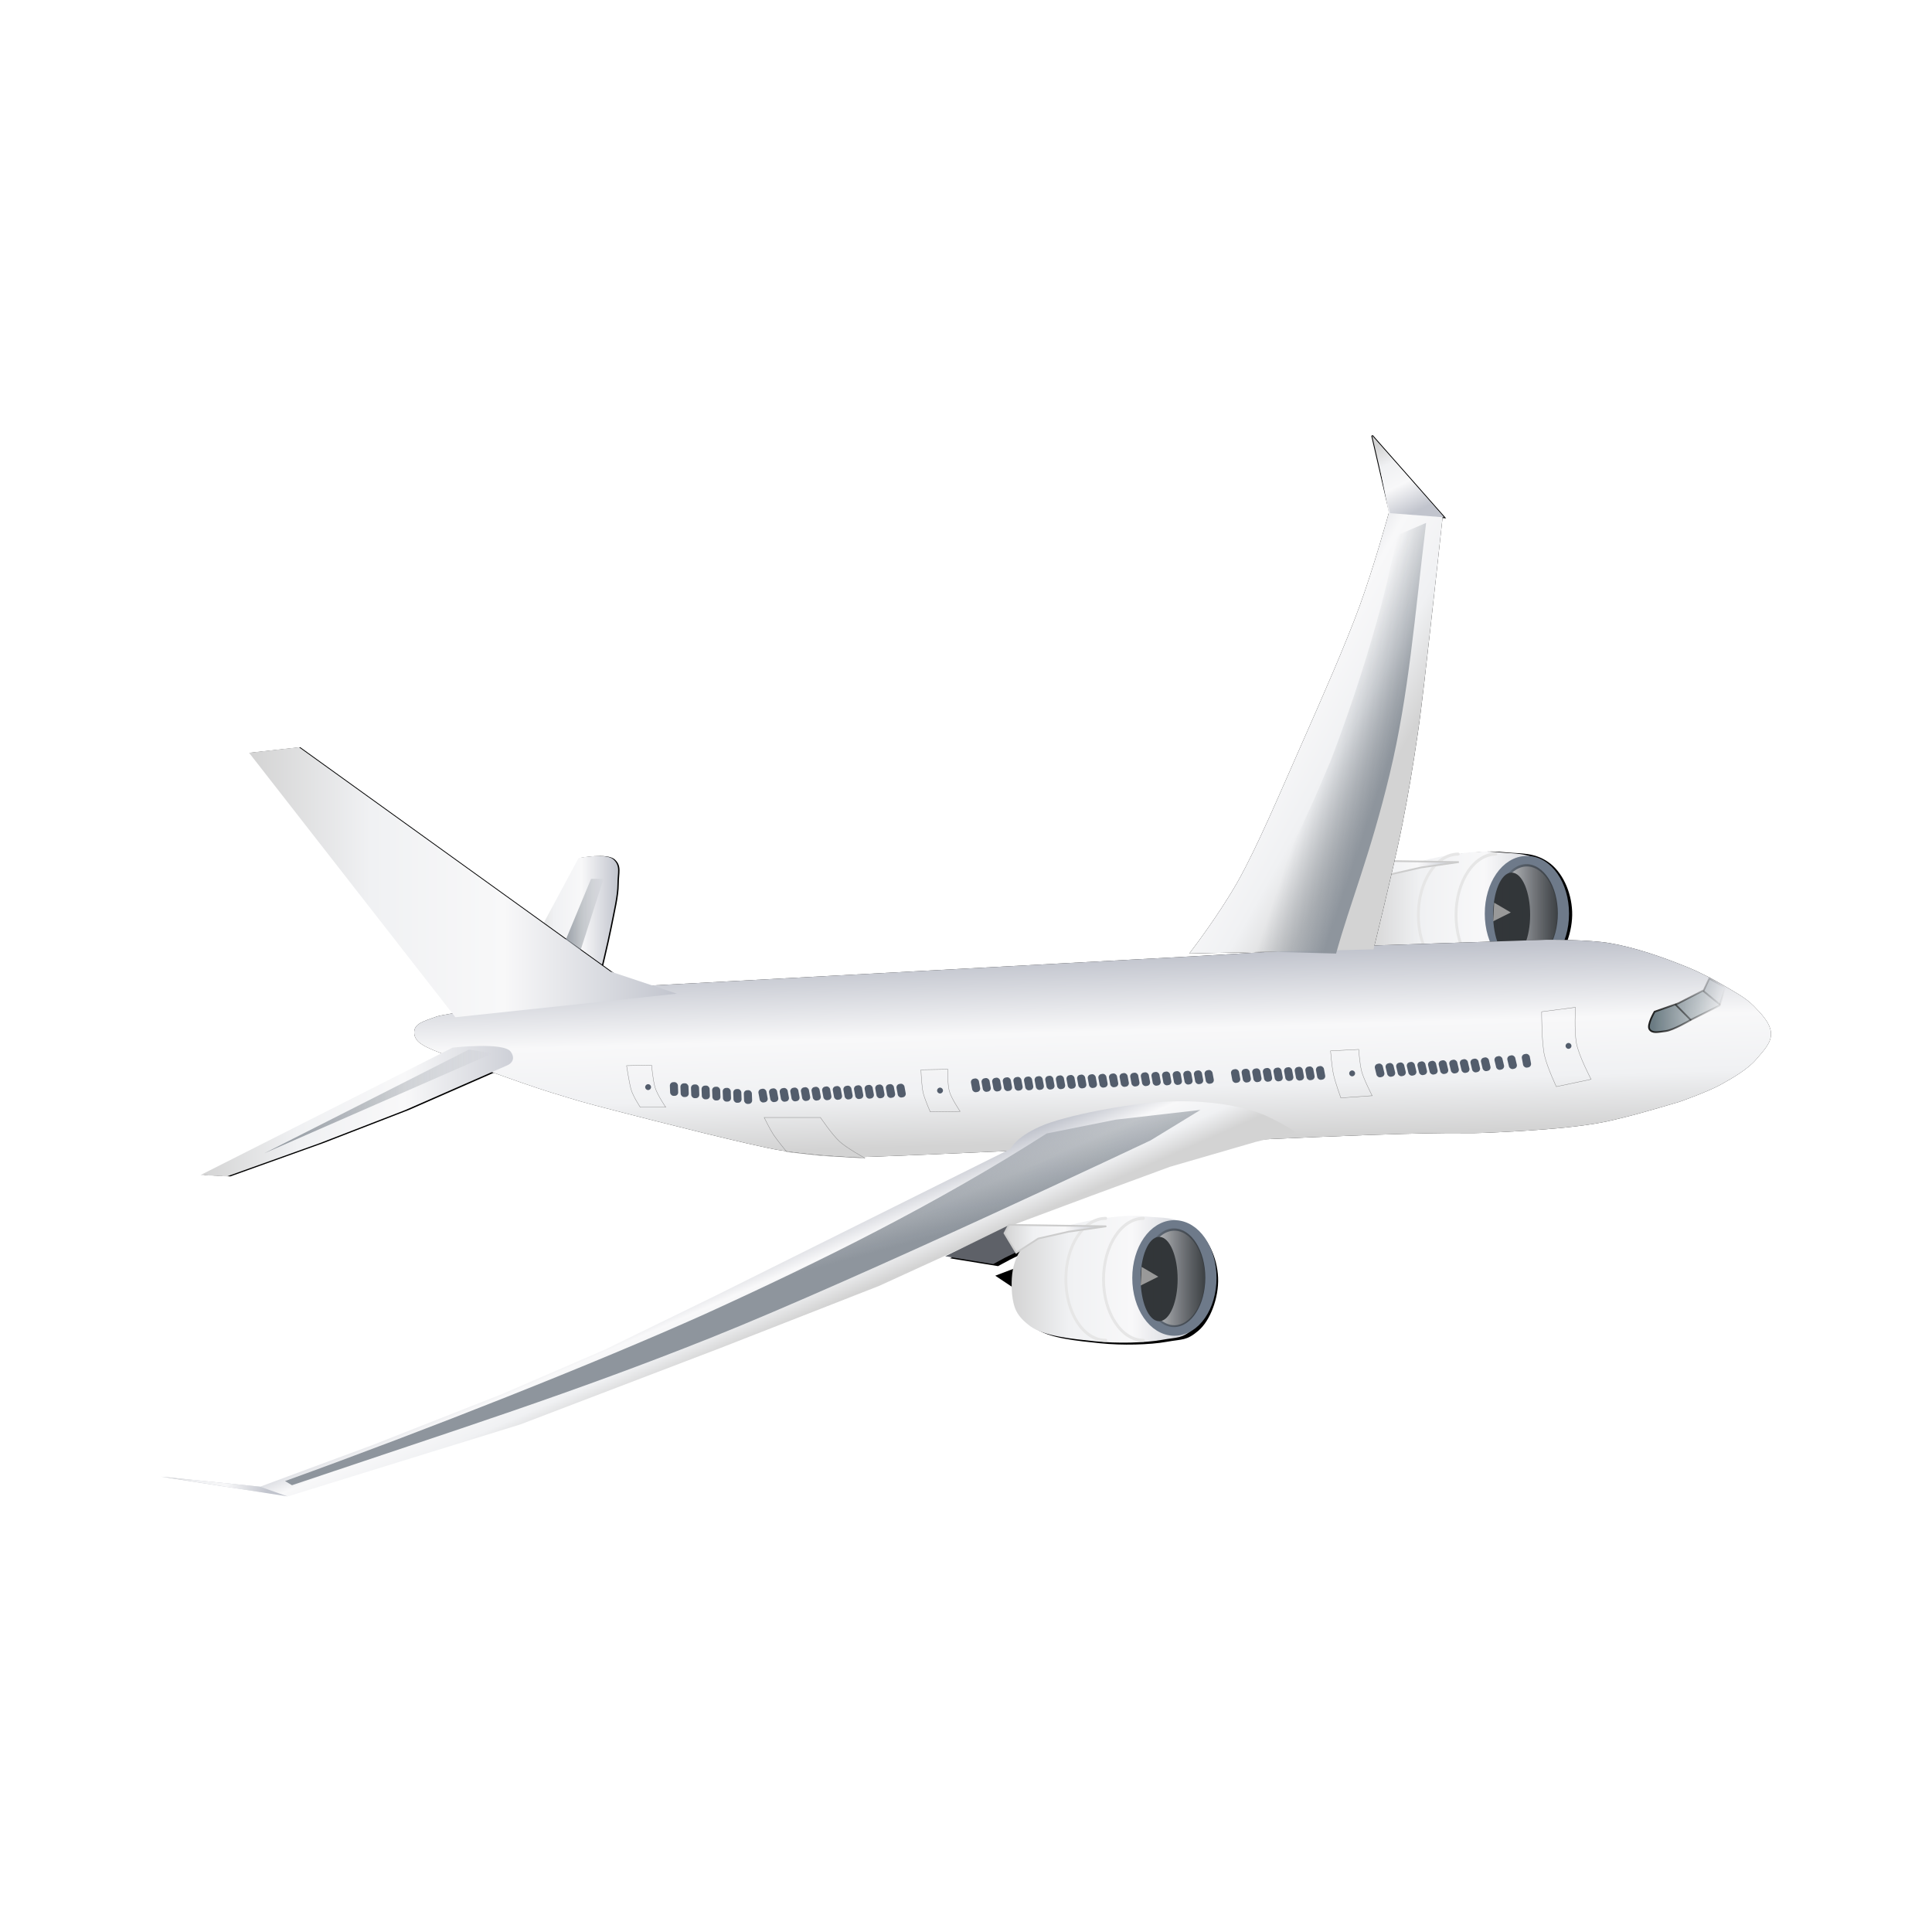 <svg:svg xmlns:dc="http://purl.org/dc/elements/1.1/" xmlns:ns1="http://www.w3.org/1999/xlink" xmlns:ns3="http://creativecommons.org/ns#" xmlns:rdf="http://www.w3.org/1999/02/22-rdf-syntax-ns#" xmlns:svg="http://www.w3.org/2000/svg" height="1125.127" id="svg2" version="1.1" viewBox="-93.757 -252.117 1125.127 1125.127" width="1125.127">
  <svg:defs id="defs4">
    <svg:linearGradient id="linearGradient4263">
      <svg:stop id="stop4265" offset="0" stop-color="#8e959d" />
      <svg:stop id="stop4267" offset="1" stop-color="#8e959d" stop-opacity="0" />
    </svg:linearGradient>
    <svg:linearGradient id="linearGradient4175">
      <svg:stop id="stop4177" offset="0" stop-color="#d3d3d3" />
      <svg:stop id="stop4183" offset=".284" stop-color="#f0f1f3" />
      <svg:stop id="stop4185" offset=".596" stop-color="#f8f8f9" />
      <svg:stop id="stop4179" offset="1" stop-color="#c1c4cd" />
    </svg:linearGradient>
    <svg:linearGradient gradientTransform="translate(-4.562 825.72)" gradientUnits="userSpaceOnUse" id="linearGradient4181" x1="190.02" x2="186.83" y1="525.36" y2="417.99" ns1:href="#linearGradient4175" />
    <svg:linearGradient gradientTransform="translate(-4.562 825.72)" gradientUnits="userSpaceOnUse" id="linearGradient4233" x1="47.081" x2="28.726" y1="591.48" y2="549.54" ns1:href="#linearGradient4175" />
    <svg:linearGradient gradientTransform="translate(-4.562 825.72)" gradientUnits="userSpaceOnUse" id="linearGradient4241" x1="306.76" x2="210.98" y1="305.18" y2="251.96" ns1:href="#linearGradient4175" />
    <svg:linearGradient gradientUnits="userSpaceOnUse" id="linearGradient4243" x1="453.45" x2="498.89" y1="447.83" y2="447.83">
      <svg:stop id="stop4189" offset="0" stop-color="#63747c" />
      <svg:stop id="stop4191" offset="1" stop-color="#63747c" stop-opacity="0" />
    </svg:linearGradient>
    <svg:linearGradient gradientUnits="userSpaceOnUse" id="linearGradient4245" x1="453.45" x2="498.89" y1="447.83" y2="447.83">
      <svg:stop id="stop4221" offset="0" stop-color="#1a1a1a" />
      <svg:stop id="stop4223" offset="1" stop-color="#1a1a1a" stop-opacity="0" />
    </svg:linearGradient>
    <svg:linearGradient gradientUnits="userSpaceOnUse" id="linearGradient4269" x1="88.18" x2="68.572" y1="1393" y2="1321.2" ns1:href="#linearGradient4263" />
    <svg:linearGradient gradientUnits="userSpaceOnUse" id="linearGradient4277" x1="293.02" x2="257.53" y1="1146.2" y2="1134.1" ns1:href="#linearGradient4263" />
    <svg:linearGradient gradientUnits="userSpaceOnUse" id="linearGradient4285" x1="-366.35" x2="-116.16" y1="1201.9" y2="1201.9" ns1:href="#linearGradient4175" />
    <svg:linearGradient gradientUnits="userSpaceOnUse" id="linearGradient4293" x1="-394.58" x2="-193.58" y1="1335.7" y2="1335.7" ns1:href="#linearGradient4175" />
    <svg:linearGradient gradientUnits="userSpaceOnUse" id="linearGradient4301" x1="-203.45" x2="-150.84" y1="1222" y2="1222" ns1:href="#linearGradient4175" />
    <svg:filter color-interpolation-filters="sRGB" id="filter4329">
      <svg:feGaussianBlur id="feGaussianBlur4331" stdDeviation="2.292" />
    </svg:filter>
    <svg:linearGradient gradientUnits="userSpaceOnUse" id="linearGradient4339" x1="-184.9" x2="-158.9" y1="1222.4" y2="1222.4" ns1:href="#linearGradient4263" />
    <svg:linearGradient gradientUnits="userSpaceOnUse" id="linearGradient4349" x1="-356.97" x2="-224.11" y1="1329.5" y2="1329.5" ns1:href="#linearGradient4263" />
    <svg:linearGradient gradientUnits="userSpaceOnUse" id="linearGradient4367" x1="167.51" x2="214.56" y1="611.53" y2="611.53">
      <svg:stop id="stop4363" offset="0" stop-color="#323639" />
      <svg:stop id="stop4365" offset="1" stop-color="#323639" stop-opacity="0" />
    </svg:linearGradient>
    <svg:linearGradient gradientUnits="userSpaceOnUse" id="linearGradient4375" x1="77.924" x2="196.2" y1="1433.1" y2="1433.1" ns1:href="#linearGradient4175" />
    <svg:linearGradient gradientUnits="userSpaceOnUse" id="linearGradient4405" x1="74.092" x2="133.4" y1="1409.5" y2="1409.5" ns1:href="#linearGradient4175" />
    <svg:linearGradient gradientTransform="translate(320.48 -279.42)" gradientUnits="userSpaceOnUse" id="linearGradient4442" x1="77.924" x2="196.2" y1="1433.1" y2="1433.1" ns1:href="#linearGradient4175" />
    <svg:linearGradient gradientTransform="translate(320.48 -279.42)" gradientUnits="userSpaceOnUse" id="linearGradient4446" x1="74.092" x2="133.4" y1="1409.5" y2="1409.5" ns1:href="#linearGradient4175" />
    <svg:filter color-interpolation-filters="sRGB" id="filter4476">
      <svg:feGaussianBlur id="feGaussianBlur4478" stdDeviation="2.024" />
    </svg:filter>
    <svg:filter color-interpolation-filters="sRGB" id="filter4520">
      <svg:feGaussianBlur id="feGaussianBlur4522" stdDeviation="1.004" />
    </svg:filter>
    <svg:filter color-interpolation-filters="sRGB" id="filter4526">
      <svg:feGaussianBlur id="feGaussianBlur4528" stdDeviation="0.609" />
    </svg:filter>
    <svg:filter color-interpolation-filters="sRGB" id="filter4530">
      <svg:feGaussianBlur id="feGaussianBlur4532" stdDeviation="0.448" />
    </svg:filter>
    <svg:linearGradient gradientUnits="userSpaceOnUse" id="linearGradient4542" x1="291.44" x2="311.13" y1="947.44" y2="987.35" ns1:href="#linearGradient4175" />
    <svg:linearGradient gradientUnits="userSpaceOnUse" id="linearGradient4552" x1="-414.44" x2="-355.14" y1="1548.4" y2="1556.1" ns1:href="#linearGradient4175" />
    <svg:filter color-interpolation-filters="sRGB" id="filter4601">
      <svg:feGaussianBlur id="feGaussianBlur4603" stdDeviation="1.15" />
    </svg:filter>
    <svg:filter color-interpolation-filters="sRGB" id="filter4611">
      <svg:feGaussianBlur id="feGaussianBlur4613" stdDeviation="1.29" />
    </svg:filter>
    <svg:filter color-interpolation-filters="sRGB" id="filter4617">
      <svg:feGaussianBlur id="feGaussianBlur4619" stdDeviation="2.032" />
    </svg:filter>
  </svg:defs>
  <svg:g id="layer1" transform="translate(68.736 -162.8)">
    <svg:g id="g4897" transform="translate(348.39 -777.42)">
      <svg:path d="m-245.3 1298.2-146.77 74.194 15.323 0.806 54.032-19.355 50-19.355 58.871-25.806s6.431-2.251 2.419-8.065-33.871-2.419-33.871-2.419z" filter="url(#filter4611)" id="path4605" />
      <svg:path d="m298.66 986.95-10.484-45.161 41.935 47.581-31.452-2.419z" filter="url(#filter4530)" id="path3359" stroke="#000" stroke-width="1px" />
      <svg:path d="m-161.01 1256.3s4.723-19.346 6.452-28.226c1.729-8.879 4.05-18.327 4.032-25-0.018-6.673 1.942-10.669-2.419-14.516s-20.161-0.806-20.161-0.806l-29.032 54.032 41.129 14.516z" filter="url(#filter4526)" id="path4524" />
      <svg:path d="m357.99 1184c-4.473-0.022-9.146 0.354-15.969 1.219-1.536 0-3.047 0.222-4.5 0.656-5.271 0.88-11.695 2.302-17.781 3.875l-34.094-0.531-2.562 4.875 6.844 11.375 2.625-1.688c-1.386 2.069-2.441 4.353-3.344 6.938-0.478 1.37-0.84 2.78-1.125 4.187l-10.344 3.938 9.531 6.375c0.034 1.505 0.11 3.001 0.219 4.437 0.961 7.961 2.467 12.511 10.5 18.531 8.033 6.02 25.036 7.525 37.906 8.875s29.146 0.907 38.719-0.812c9.573-1.72 11.567-0.567 18.531-6.438 6.965-5.87 12.015-19.297 11.531-30.938-0.484-11.641-5.754-23.079-13.938-28.75-8.183-5.671-15.95-4.808-24.219-5.625-3.101-0.306-5.779-0.486-8.531-0.5z" filter="url(#filter4520)" id="path4482" />
      <svg:g id="g4431" transform="translate(-115.19 67.289)">
        <svg:path d="m403.44 1146.1-14.228 5.426 16.376 10.944-2.149-16.37z" id="path4407" />
        <svg:path d="m398.98 1162.4c0.961 7.961 2.45 12.528 10.484 18.548 8.033 6.02 25.033 7.521 37.903 8.871s29.137 0.913 38.71-0.806c9.573-1.72 11.584-0.581 18.548-6.452 6.965-5.87 12.002-19.289 11.518-30.93-0.484-11.641-5.754-23.076-13.937-28.747-8.183-5.671-15.924-4.828-24.194-5.645-8.269-0.817-13.62-0.652-25 0.806s-32.843 6.717-39.891 10.533c-7.048 3.816-10.192 8.461-12.44 14.899-2.167 6.204-2.155 12.938-1.702 18.923z" fill="url(#linearGradient4442)" id="path4409" />
        <svg:path d="m211.28 611.53c0 18.09-9.063 32.755-20.244 32.755-11.18 0-20.244-14.665-20.244-32.755s9.063-32.755 20.244-32.755c11.18 0 20.244 14.665 20.244 32.755z" fill="none" id="path4411" stroke="#6e7a8a" stroke-width="6.558" transform="matrix(1.043 0 0 .934 294.27 581.76)" />
        <svg:path d="m150.12 641.5c-12.834 0-23.238-14.872-23.238-33.217s10.404-33.217 23.238-33.217v0" fill="none" id="path4413" stroke="#e6e6e6" stroke-linecap="round" stroke-linejoin="round" stroke-width="1.654" transform="matrix(1 0 0 1.069 303.4 503.48)" />
        <svg:path d="m211.28 611.53c0 18.09-9.063 32.755-20.244 32.755-11.18 0-20.244-14.665-20.244-32.755s9.063-32.755 20.244-32.755c11.18 0 20.244 14.665 20.244 32.755z" fill="#323639" id="path4415" stroke="#323639" stroke-width="6.558" transform="matrix(.458 0 0 .682 397.14 736.49)" />
        <svg:path d="m150.12 641.5c-12.834 0-23.238-14.872-23.238-33.217s10.404-33.217 23.238-33.217v0" fill="none" id="path4417" stroke="#e6e6e6" stroke-linecap="round" stroke-linejoin="round" stroke-width="1.654" transform="matrix(1 0 0 1.069 325.36 503.48)" />
        <svg:path d="m211.28 611.53c0 18.09-9.063 32.755-20.244 32.755-11.18 0-20.244-14.665-20.244-32.755s9.063-32.755 20.244-32.755c11.18 0 20.244 14.665 20.244 32.755z" fill="url(#linearGradient4367)" id="path4419" transform="matrix(-.903 0 0 .877 665.76 616.49)" />
        <svg:path d="m474.45 1146.5 9.694 5.702-10.264 5.132 0.57-10.835z" fill="#999" id="path4421" />
        <svg:path d="m397.14 1122 56.74 0.855-21.955 3.136-17.678 3.992-12.831 8.269-6.843-11.405 2.566-4.847z" fill="url(#linearGradient4446)" id="path4423" stroke="#ccc" />
      </svg:g>
      <svg:path d="m181.73 1243.4s16.876-21.819 28.226-41.936c11.35-20.116 25.268-53.086 37.097-79.839 11.828-26.753 25.621-58.091 33.871-80.645 8.25-22.554 16.935-54.032 16.935-54.032l16.935-0.806 14.516 2.419s-4.834 45.027-7.258 66.129-4.538 41.666-7.258 60.484-5.621 35.886-8.871 52.419c-3.249 16.534-7.632 34.549-10.484 46.774-2.852 12.225-6.452 26.613-6.452 26.613l-107.26 2.419z" filter="url(#filter4476)" id="path4474" />
      <svg:path d="m-131.17 1262 314.52-16.936 108.87-6.452 97.581-3.226s24.906-0.165 37.097 2.016c15.233 2.725 30.004 7.919 44.355 13.71 7.748 3.126 15.195 7.025 22.379 11.29 5.899 3.502 12.162 6.767 16.935 11.694 4.229 4.364 9.382 9.585 9.879 15.322 0.497 5.737-3.932 10.197-8.669 15.726-4.738 5.529-13.253 10.569-20.766 14.718-7.513 4.149-23.79 9.879-23.79 9.879s-22.158 6.635-31.452 8.871c-9.293 2.236-11.841 3.111-24.194 4.839-12.352 1.727-30.907 3.144-50 4.032-25.26 1.333-12.88-0.57-75.806 1.613s-290.72 13.589-301.61 12.903c-10.891-0.686-25.316-1.537-40.927-4.032-15.611-2.496-72.73-17.064-94.758-22.782-22.028-5.718-20.324-5.357-38.508-10.887-18.184-5.53-63.177-22.372-68.347-24.597-5.17-2.225-11.15-4.711-11.29-10.081-0.141-5.37 4.976-6.618 12.903-9.476 7.927-2.858 125.6-18.145 125.6-18.145z" fill="#1a1a1a" filter="url(#filter4329)" id="path4303" />
      <svg:path d="m-131.17 1262 314.52-16.936 108.87-6.452 97.581-3.226s24.906-0.165 37.097 2.016c15.233 2.725 30.004 7.919 44.355 13.71 7.748 3.126 15.195 7.025 22.379 11.29 5.899 3.502 12.162 6.767 16.935 11.694 4.229 4.364 9.382 9.585 9.879 15.322 0.497 5.737-3.932 10.197-8.669 15.726-4.738 5.529-13.253 10.569-20.766 14.718-7.513 4.149-23.79 9.879-23.79 9.879s-22.158 6.635-31.452 8.871c-9.293 2.236-11.841 3.111-24.194 4.839-12.352 1.727-30.907 3.144-50 4.032-25.26 1.333-12.88-0.57-75.806 1.613s-290.72 13.589-301.61 12.903c-10.891-0.686-25.316-1.537-40.927-4.032-15.611-2.496-72.73-17.064-94.758-22.782-22.028-5.718-20.324-5.357-38.508-10.887-18.184-5.53-63.177-22.372-68.347-24.597-5.17-2.225-11.15-4.711-11.29-10.081-0.141-5.37 4.976-6.618 12.903-9.476 7.927-2.858 125.6-18.145 125.6-18.145z" fill="url(#linearGradient4181)" id="path3345" />
      <svg:path d="m181.73 1243.4s16.876-21.819 28.226-41.936c11.35-20.116 25.268-53.086 37.097-79.839 11.828-26.753 25.621-58.091 33.871-80.645 8.25-22.554 16.935-54.032 16.935-54.032l-8.468-43.548 39.919 45.161s-4.834 45.027-7.258 66.129-4.538 41.666-7.258 60.484-5.621 35.886-8.871 52.419c-3.249 16.534-7.632 34.549-10.484 46.774-2.852 12.225-6.452 26.613-6.452 26.613l-107.26 2.419z" fill="url(#linearGradient4241)" id="path3347" />
      <svg:path d="m205.12 1241.8c25.187-34.365 42.42-71.343 58.871-110.48 13.396-34.974 30.582-86.752 38.71-131.45l16.935-7.258c-6.651 54.264-9.987 99.719-21.244 146.46-11.387 47.284-22.954 74.541-31.175 104.34l-62.097-1.613z" fill="url(#linearGradient4277)" id="path3349" />
      <svg:path d="m-247.3 1298.2-146.77 74.194 15.323 0.806 54.032-19.355 50-19.355 58.871-25.806s6.431-2.251 2.419-8.065-33.871-2.419-33.871-2.419z" fill="url(#linearGradient4293)" id="path3363" />
      <svg:path d="m-161.82 1256.3s4.723-19.346 6.452-28.226c1.729-8.879 4.05-18.327 4.032-25-0.018-6.673 1.942-10.669-2.419-14.516s-20.161-0.806-20.161-0.806l-29.032 54.032 41.129 14.516z" fill="url(#linearGradient4301)" id="path3365" />
      <svg:path d="m-138.43 1264.8-16.129-10.887-181.45-130.65-29.032 3.226 120.97 152.02 105.65-13.71z" filter="url(#filter4617)" id="path4615" />
      <svg:path d="m-159.4 1199.9h-7.258l-17.742 42.742 10.484 2.419 14.516-45.161z" fill="url(#linearGradient4339)" id="path3367" />
      <svg:path d="m-116.66 1266.8-38.71-12.903-181.45-130.65-29.032 3.226 120.16 154.03 129.03-13.71z" fill="url(#linearGradient4285)" id="path3369" />
      <svg:g fill="url(#linearGradient4243)" id="g3386" stroke="url(#linearGradient4245)" stroke-width="1px" transform="translate(-4.562 825.72)">
        <svg:path d="m498.39 437.44-9.274-5.242-3.226 6.855-14.919 7.661-13.71 4.839s-4.648 7.801-2.923 10.282c1.724 2.481 4.977 1.512 9.375 1.008 4.398-0.504 14.516-6.452 14.516-6.452l16.935-8.468 3.226-10.484z" id="path3379" />
        <svg:path d="m469.25 447.22 9.274 9.375" id="path3381" />
        <svg:path d="m485.58 439.46 9.98 8.165" id="path3383" />
      </svg:g>
      <svg:path d="m-237.79 1299.3 13.686 2.281-132.87 58.165 119.18-60.446z" fill="url(#linearGradient4349)" id="path4341" />
      <svg:path d="m151.8 1397.3c-4.472-0.022-9.148 0.355-15.969 1.219-1.536 0-3.047 0.222-4.5 0.656-5.273 0.88-11.692 2.301-17.781 3.875l-34.094-0.531-0.25 0.5-0.031-0.094-36.781 17.969 27.938 4.562 6.844-3.688 6.438-3.188 0.125 0.188 2.625-1.688c-1.386 2.069-2.441 4.353-3.344 6.938-0.478 1.37-0.84 2.78-1.125 4.188l-10.344 3.938 9.531 6.375c0.034 1.505 0.11 3.001 0.219 4.438 0.961 7.961 2.467 12.511 10.5 18.531 8.033 6.02 25.036 7.525 37.906 8.875 12.87 1.35 29.115 0.907 38.688-0.813 9.573-1.72 11.598-0.567 18.562-6.437 6.965-5.87 12.015-19.297 11.531-30.938-0.484-11.641-5.754-23.079-13.938-28.75-8.183-5.671-15.95-4.808-24.219-5.625-3.101-0.306-5.779-0.486-8.531-0.5z" filter="url(#filter4601)" id="path4556" />
      <svg:path d="m-359.4 1553.9-57.722-5.828 73.851 11.473 135.48-41.935 116.13-44.355 92.742-36.29 75.806-34.677 47.581-17.742 45.968-16.935 50-14.516 23.387-5.645s-13.807-9.305-26.613-12.903c-12.806-3.599-29.318-5.883-50-4.839s-58.104 7.978-72.581 14.516c-14.477 6.539-16.935 12.903-16.935 12.903l-171.77 85.484-64.516 31.452-59.677 25.806-75.806 29.839-65.323 24.194z" fill="url(#linearGradient4233)" id="path3355" />
      <svg:g id="g4462">
        <svg:path d="m82.957 1425.6-14.228 5.426 16.376 10.944-2.149-16.37z" id="path4379" />
        <svg:path d="m78.503 1441.8c0.961 7.961 2.45 12.528 10.484 18.548 8.033 6.02 25.033 7.521 37.903 8.871s29.137 0.913 38.71-0.806c9.573-1.72 11.584-0.581 18.548-6.452 6.965-5.87 12.002-19.289 11.518-30.93-0.484-11.641-5.754-23.076-13.937-28.747-8.183-5.671-15.924-4.828-24.194-5.645-8.269-0.817-13.62-0.652-25 0.806s-32.843 6.717-39.891 10.533c-7.048 3.816-10.192 8.461-12.44 14.899-2.167 6.204-2.155 12.938-1.702 18.923z" fill="url(#linearGradient4375)" id="path3373" />
        <svg:path d="m211.28 611.53c0 18.09-9.063 32.755-20.244 32.755-11.18 0-20.244-14.665-20.244-32.755s9.063-32.755 20.244-32.755c11.18 0 20.244 14.665 20.244 32.755z" fill="none" id="path4351" stroke="#6e7a8a" stroke-width="6.558" transform="matrix(1.043 0 0 .934 -26.205 861.18)" />
        <svg:path d="m150.12 641.5c-12.834 0-23.238-14.872-23.238-33.217s10.404-33.217 23.238-33.217v0" fill="none" id="path4353" stroke="#e6e6e6" stroke-linecap="round" stroke-linejoin="round" stroke-width="1.654" transform="matrix(1 0 0 1.069 -17.075 782.9)" />
        <svg:path d="m211.28 611.53c0 18.09-9.063 32.755-20.244 32.755-11.18 0-20.244-14.665-20.244-32.755s9.063-32.755 20.244-32.755c11.18 0 20.244 14.665 20.244 32.755z" fill="#323639" id="path4357" stroke="#323639" stroke-width="6.558" transform="matrix(.458 0 0 .682 76.664 1015.9)" />
        <svg:path d="m150.12 641.5c-12.834 0-23.238-14.872-23.238-33.217s10.404-33.217 23.238-33.217v0" fill="none" id="path4355" stroke="#e6e6e6" stroke-linecap="round" stroke-linejoin="round" stroke-width="1.654" transform="matrix(1 0 0 1.069 4.88 782.9)" />
        <svg:path d="m211.28 611.53c0 18.09-9.063 32.755-20.244 32.755-11.18 0-20.244-14.665-20.244-32.755s9.063-32.755 20.244-32.755c11.18 0 20.244 14.665 20.244 32.755z" fill="url(#linearGradient4367)" id="path4359" transform="matrix(-.903 0 0 .877 345.28 895.91)" />
        <svg:path d="m153.97 1425.9 9.694 5.702-10.264 5.132 0.57-10.835z" fill="#999" id="path4377" />
        <svg:path d="m39.586 1419.7 36.781-17.963 4.847 15.468-6.843 3.35-6.843 3.707-27.942-4.562z" fill="#5e6168" id="path4383" />
        <svg:path d="m76.658 1401.4 56.74 0.855-21.955 3.136-17.678 3.992-12.831 8.269-6.843-11.405 2.566-4.847z" fill="url(#linearGradient4405)" id="path4389" stroke="#ccc" />
      </svg:g>
      <svg:path d="m98.664 1348.2 40.323-8.065 49.194-5.645-29.032 17.742s-169.18 80.202-256.05 114.92c-80.054 31.992-146.63 53.104-243.95 85.887l-4.032-2.419c82.868-29.945 180.24-68.429 244.35-97.177 68.138-31.006 136.09-64.821 199.19-105.24z" fill="url(#linearGradient4269)" id="path3351" />
      <svg:path d="m298.66 986.95-10.484-45.161 41.935 47.581-31.452-2.419z" fill="url(#linearGradient4542)" filter="url(#filter4530)" id="path4534" />
      <svg:path d="m-359.43 1553.9 15.978 5.645-72.984-11.441 57.006 5.796z" fill="url(#linearGradient4552)" id="path4544" />
      <svg:g fill="#535d6c" id="g4779" transform="translate(0 831.16)">
        <svg:rect height="7.988" id="rect4623" rx="2" ry="2" transform="rotate(-10.517)" width="4.69" x="-35.319" y="487.24" />
        <svg:rect height="7.988" id="rect4625" rx="2" ry="2" transform="rotate(-10.517)" width="4.69" x="99.351" y="507.24" />
        <svg:rect height="7.988" id="rect4627" rx="2" ry="2" transform="rotate(-10.517)" width="4.69" x="-29.198" y="488.15" />
        <svg:rect height="7.988" id="rect4629" rx="2" ry="2" transform="rotate(-10.517)" width="4.69" x="-23.076" y="489.06" />
        <svg:rect height="7.988" id="rect4631" rx="2" ry="2" transform="rotate(-10.517)" width="4.69" x="-16.955" y="489.97" />
        <svg:rect height="7.988" id="rect4633" rx="2" ry="2" transform="rotate(-10.517)" width="4.69" x="-10.834" y="490.88" />
        <svg:rect height="7.988" id="rect4635" rx="2" ry="2" transform="rotate(-10.517)" width="4.69" x="-4.712" y="491.79" />
        <svg:rect height="7.988" id="rect4637" rx="2" ry="2" transform="rotate(-10.517)" width="4.69" x="1.409" y="492.7" />
        <svg:rect height="7.988" id="rect4639" rx="2" ry="2" transform="rotate(-10.517)" width="4.69" x="7.53" y="493.61" />
        <svg:rect height="7.988" id="rect4641" rx="2" ry="2" transform="rotate(-10.517)" width="4.69" x="13.652" y="494.52" />
        <svg:rect height="7.988" id="rect4643" rx="2" ry="2" transform="rotate(-10.517)" width="4.69" x="19.773" y="495.42" />
        <svg:rect height="7.988" id="rect4645" rx="2" ry="2" transform="rotate(-10.517)" width="4.69" x="25.894" y="496.33" />
        <svg:rect height="7.988" id="rect4647" rx="2" ry="2" transform="rotate(-10.517)" width="4.69" x="32.016" y="497.24" />
        <svg:rect height="7.988" id="rect4649" rx="2" ry="2" transform="rotate(-10.517)" width="4.69" x="38.137" y="498.15" />
        <svg:rect height="7.988" id="rect4651" rx="2" ry="2" transform="rotate(-10.517)" width="4.69" x="44.259" y="499.06" />
        <svg:rect height="7.988" id="rect4653" rx="2" ry="2" transform="rotate(-10.517)" width="4.69" x="50.38" y="499.97" />
        <svg:rect height="7.988" id="rect4655" rx="2" ry="2" transform="rotate(-10.517)" width="4.69" x="56.501" y="500.88" />
        <svg:rect height="7.988" id="rect4657" rx="2" ry="2" transform="rotate(-10.517)" width="4.69" x="62.623" y="501.79" />
        <svg:rect height="7.988" id="rect4659" rx="2" ry="2" transform="rotate(-10.517)" width="4.69" x="68.744" y="502.7" />
        <svg:rect height="7.988" id="rect4661" rx="2" ry="2" transform="rotate(-10.517)" width="4.69" x="74.865" y="503.61" />
        <svg:rect height="7.988" id="rect4663" rx="2" ry="2" transform="rotate(-10.517)" width="4.69" x="80.987" y="504.51" />
        <svg:rect height="7.988" id="rect4665" rx="2" ry="2" transform="rotate(-10.517)" width="4.69" x="87.108" y="505.42" />
        <svg:rect height="7.988" id="rect4667" rx="2" ry="2" transform="rotate(-10.517)" width="4.69" x="93.229" y="506.33" />
        <svg:rect height="7.988" id="rect4669" rx="2" ry="2" transform="rotate(-10.517)" width="4.69" x="-158.08" y="470.54" />
        <svg:rect height="7.988" id="rect4673" rx="2" ry="2" transform="rotate(-10.517)" width="4.69" x="-151.96" y="471.45" />
        <svg:rect height="7.988" id="rect4675" rx="2" ry="2" transform="rotate(-10.517)" width="4.69" x="-145.83" y="472.36" />
        <svg:rect height="7.988" id="rect4677" rx="2" ry="2" transform="rotate(-10.517)" width="4.69" x="-139.71" y="473.27" />
        <svg:rect height="7.988" id="rect4679" rx="2" ry="2" transform="rotate(-10.517)" width="4.69" x="-133.59" y="474.18" />
        <svg:rect height="7.988" id="rect4681" rx="2" ry="2" transform="rotate(-10.517)" width="4.69" x="-127.47" y="475.09" />
        <svg:rect height="7.988" id="rect4683" rx="2" ry="2" transform="rotate(-10.517)" width="4.69" x="-121.35" y="476" />
        <svg:rect height="7.988" id="rect4685" rx="2" ry="2" transform="rotate(-10.517)" width="4.69" x="-115.23" y="476.91" />
        <svg:rect height="7.988" id="rect4687" rx="2" ry="2" transform="rotate(-10.517)" width="4.69" x="-109.11" y="477.82" />
        <svg:rect height="7.988" id="rect4689" rx="2" ry="2" transform="rotate(-10.517)" width="4.69" x="-102.98" y="478.72" />
        <svg:rect height="7.988" id="rect4691" rx="2" ry="2" transform="rotate(-10.517)" width="4.69" x="-96.863" y="479.63" />
        <svg:rect height="7.988" id="rect4693" rx="2" ry="2" transform="rotate(-10.517)" width="4.69" x="-90.742" y="480.54" />
        <svg:rect height="7.988" id="rect4695" rx="2" ry="2" transform="rotate(-10.517)" width="4.69" x="-84.62" y="481.45" />
        <svg:rect height="7.988" id="rect4697" rx="2" ry="2" transform="rotate(-10.517)" width="4.69" x="-78.499" y="482.36" />
        <svg:rect height="7.988" id="rect4699" rx="2" ry="2" transform="rotate(-2.251)" width="4.69" x="-139.9" y="482.12" />
        <svg:rect height="7.988" id="rect4701" rx="2" ry="2" transform="rotate(-2.251)" width="4.69" x="-133.78" y="483.03" />
        <svg:rect height="7.988" id="rect4703" rx="2" ry="2" transform="rotate(-2.251)" width="4.69" x="-127.66" y="483.94" />
        <svg:rect height="7.988" id="rect4705" rx="2" ry="2" transform="rotate(-2.251)" width="4.69" x="-121.53" y="484.85" />
        <svg:rect height="7.988" id="rect4707" rx="2" ry="2" transform="rotate(-2.251)" width="4.69" x="-115.41" y="485.76" />
        <svg:rect height="7.988" id="rect4709" rx="2" ry="2" transform="rotate(-2.251)" width="4.69" x="-109.29" y="486.67" />
        <svg:rect height="7.988" id="rect4711" rx="2" ry="2" transform="rotate(-2.251)" width="4.69" x="-103.17" y="487.58" />
        <svg:rect height="7.988" id="rect4713" rx="2" ry="2" transform="rotate(-2.251)" width="4.69" x="-97.049" y="488.49" />
        <svg:rect height="7.988" id="rect4715" rx="2" ry="2" transform="matrix(.973 -.233 .233 .973 0 0)" width="4.69" x="170.22" y="530.98" />
        <svg:rect height="7.988" id="rect4717" rx="2" ry="2" transform="rotate(-10.517)" width="4.69" x="114.59" y="509.55" />
        <svg:rect height="7.988" id="rect4719" rx="2" ry="2" transform="rotate(-10.517)" width="4.69" x="120.71" y="510.46" />
        <svg:rect height="7.988" id="rect4721" rx="2" ry="2" transform="rotate(-10.517)" width="4.69" x="126.83" y="511.37" />
        <svg:rect height="7.988" id="rect4723" rx="2" ry="2" transform="rotate(-10.517)" width="4.69" x="132.95" y="512.27" />
        <svg:rect height="7.988" id="rect4725" rx="2" ry="2" transform="rotate(-10.517)" width="4.69" x="139.08" y="513.18" />
        <svg:rect height="7.988" id="rect4727" rx="2" ry="2" transform="rotate(-10.517)" width="4.69" x="145.2" y="514.09" />
        <svg:rect height="7.988" id="rect4729" rx="2" ry="2" transform="rotate(-10.517)" width="4.69" x="151.32" y="515" />
        <svg:rect height="7.988" id="rect4731" rx="2" ry="2" transform="rotate(-10.517)" width="4.69" x="157.44" y="515.91" />
        <svg:rect height="7.988" id="rect4733" rx="2" ry="2" transform="rotate(-10.517)" width="4.69" x="163.56" y="516.82" />
        <svg:rect height="7.988" id="rect4743" rx="2" ry="2" transform="rotate(-10.517)" width="4.69" x="282.72" y="531.72" />
        <svg:rect height="7.988" id="rect4745" rx="2" ry="2" transform="matrix(.973 -.233 .233 .973 0 0)" width="4.69" x="176.39" y="532.13" />
        <svg:rect height="7.988" id="rect4747" rx="2" ry="2" transform="matrix(.973 -.233 .233 .973 0 0)" width="4.69" x="182.47" y="533.26" />
        <svg:rect height="7.988" id="rect4749" rx="2" ry="2" transform="matrix(.973 -.233 .233 .973 0 0)" width="4.69" x="188.55" y="534.39" />
        <svg:rect height="7.988" id="rect4751" rx="2" ry="2" transform="matrix(.973 -.233 .233 .973 0 0)" width="4.69" x="194.63" y="535.52" />
        <svg:rect height="7.988" id="rect4753" rx="2" ry="2" transform="matrix(.973 -.233 .233 .973 0 0)" width="4.69" x="200.72" y="536.65" />
        <svg:rect height="7.988" id="rect4755" rx="2" ry="2" transform="matrix(.973 -.233 .233 .973 0 0)" width="4.69" x="206.8" y="537.77" />
        <svg:rect height="7.988" id="rect4757" rx="2" ry="2" transform="matrix(.973 -.233 .233 .973 0 0)" width="4.69" x="212.88" y="538.9" />
        <svg:rect height="7.988" id="rect4759" rx="2" ry="2" transform="matrix(.973 -.233 .233 .973 0 0)" width="4.69" x="218.96" y="540.03" />
        <svg:rect height="7.988" id="rect4761" rx="2" ry="2" transform="matrix(.973 -.233 .233 .973 0 0)" width="4.69" x="225.04" y="541.16" />
        <svg:rect height="7.988" id="rect4769" rx="2" ry="2" transform="matrix(.973 -.233 .233 .973 0 0)" width="4.69" x="231.13" y="541.87" />
        <svg:rect height="7.988" id="rect4771" rx="2" ry="2" transform="matrix(.973 -.233 .233 .973 0 0)" width="4.69" x="238.97" y="542.98" />
        <svg:rect height="7.988" id="rect4773" rx="2" ry="2" transform="matrix(.973 -.233 .233 .973 0 0)" width="4.69" x="246.33" y="544.27" />
      </svg:g>
      <svg:path d="m25.457 1311.1 15.682-0.285s-0.342 8.6 0.855 12.831c1.198 4.23 6.273 11.69 6.273 11.69l-17.393 0.285s-2.855-6.394-3.992-10.55c-1.137-4.156-1.426-13.971-1.426-13.971z" fill="none" id="path4859" stroke="#808080" stroke-width=".2" />
      <svg:path d="m-145.98 1308.7 14.541-0.285s0.798 8.6 1.996 12.831c1.198 4.23 6.273 11.69 6.273 11.69l-14.826 0s-4.28-6.394-5.417-10.55c-1.137-4.156-2.566-13.686-2.566-13.686z" fill="none" id="path4861" stroke="#808080" stroke-width=".2" />
      <svg:path d="m-65.864 1338.9h32.789s6.737 9.979 11.12 13.971c4.383 3.992 14.826 9.694 14.826 9.694l-25.091-1.426-20.529-2.281s-5.519-6.633-7.698-9.979c-2.179-3.346-5.417-9.979-5.417-9.979z" fill="none" id="path4863" stroke="#808080" stroke-width=".2" />
      <svg:path d="m386.91 1277.3 19.674-2.566s-0.74 13.516 0.57 20.814c1.31 7.298 8.554 21.099 8.554 21.099l-20.244 4.277s-5.078-10.666-6.843-17.963c-1.765-7.296-1.711-25.661-1.711-25.661z" fill="none" id="path4865" stroke="#808080" stroke-width=".2" />
      <svg:path d="m263.98 1300.1 16.395-0.855s0.532 7.867 1.639 12.474c1.108 4.607 6.202 14.47 6.202 14.47l-18.248 1.283s-3.283-9.104-4.277-13.686c-0.994-4.582-1.711-13.686-1.711-13.686z" fill="none" id="path4867" stroke="#808080" stroke-width=".2" />
      <svg:path d="m-131.73 1321.2c0 0.945-0.766 1.711-1.711 1.711-0.945 0-1.711-0.766-1.711-1.711s0.766-1.711 1.711-1.711c0.945 0 1.711 0.766 1.711 1.711z" fill="#535d6c" id="path4869" />
      <svg:path d="m-131.73 1321.2c0 0.945-0.766 1.711-1.711 1.711-0.945 0-1.711-0.766-1.711-1.711s0.766-1.711 1.711-1.711c0.945 0 1.711 0.766 1.711 1.711z" fill="#535d6c" id="path4871" transform="translate(170,2)" />
      <svg:path d="m-131.73 1321.2c0 0.945-0.766 1.711-1.711 1.711-0.945 0-1.711-0.766-1.711-1.711s0.766-1.711 1.711-1.711c0.945 0 1.711 0.766 1.711 1.711z" fill="#535d6c" id="path4873" transform="translate(410,-8)" />
      <svg:path d="m-131.73 1321.2c0 0.945-0.766 1.711-1.711 1.711-0.945 0-1.711-0.766-1.711-1.711s0.766-1.711 1.711-1.711c0.945 0 1.711 0.766 1.711 1.711z" fill="#535d6c" id="path4875" transform="translate(536,-24)" />
    </svg:g>
  </svg:g>
</svg:svg>